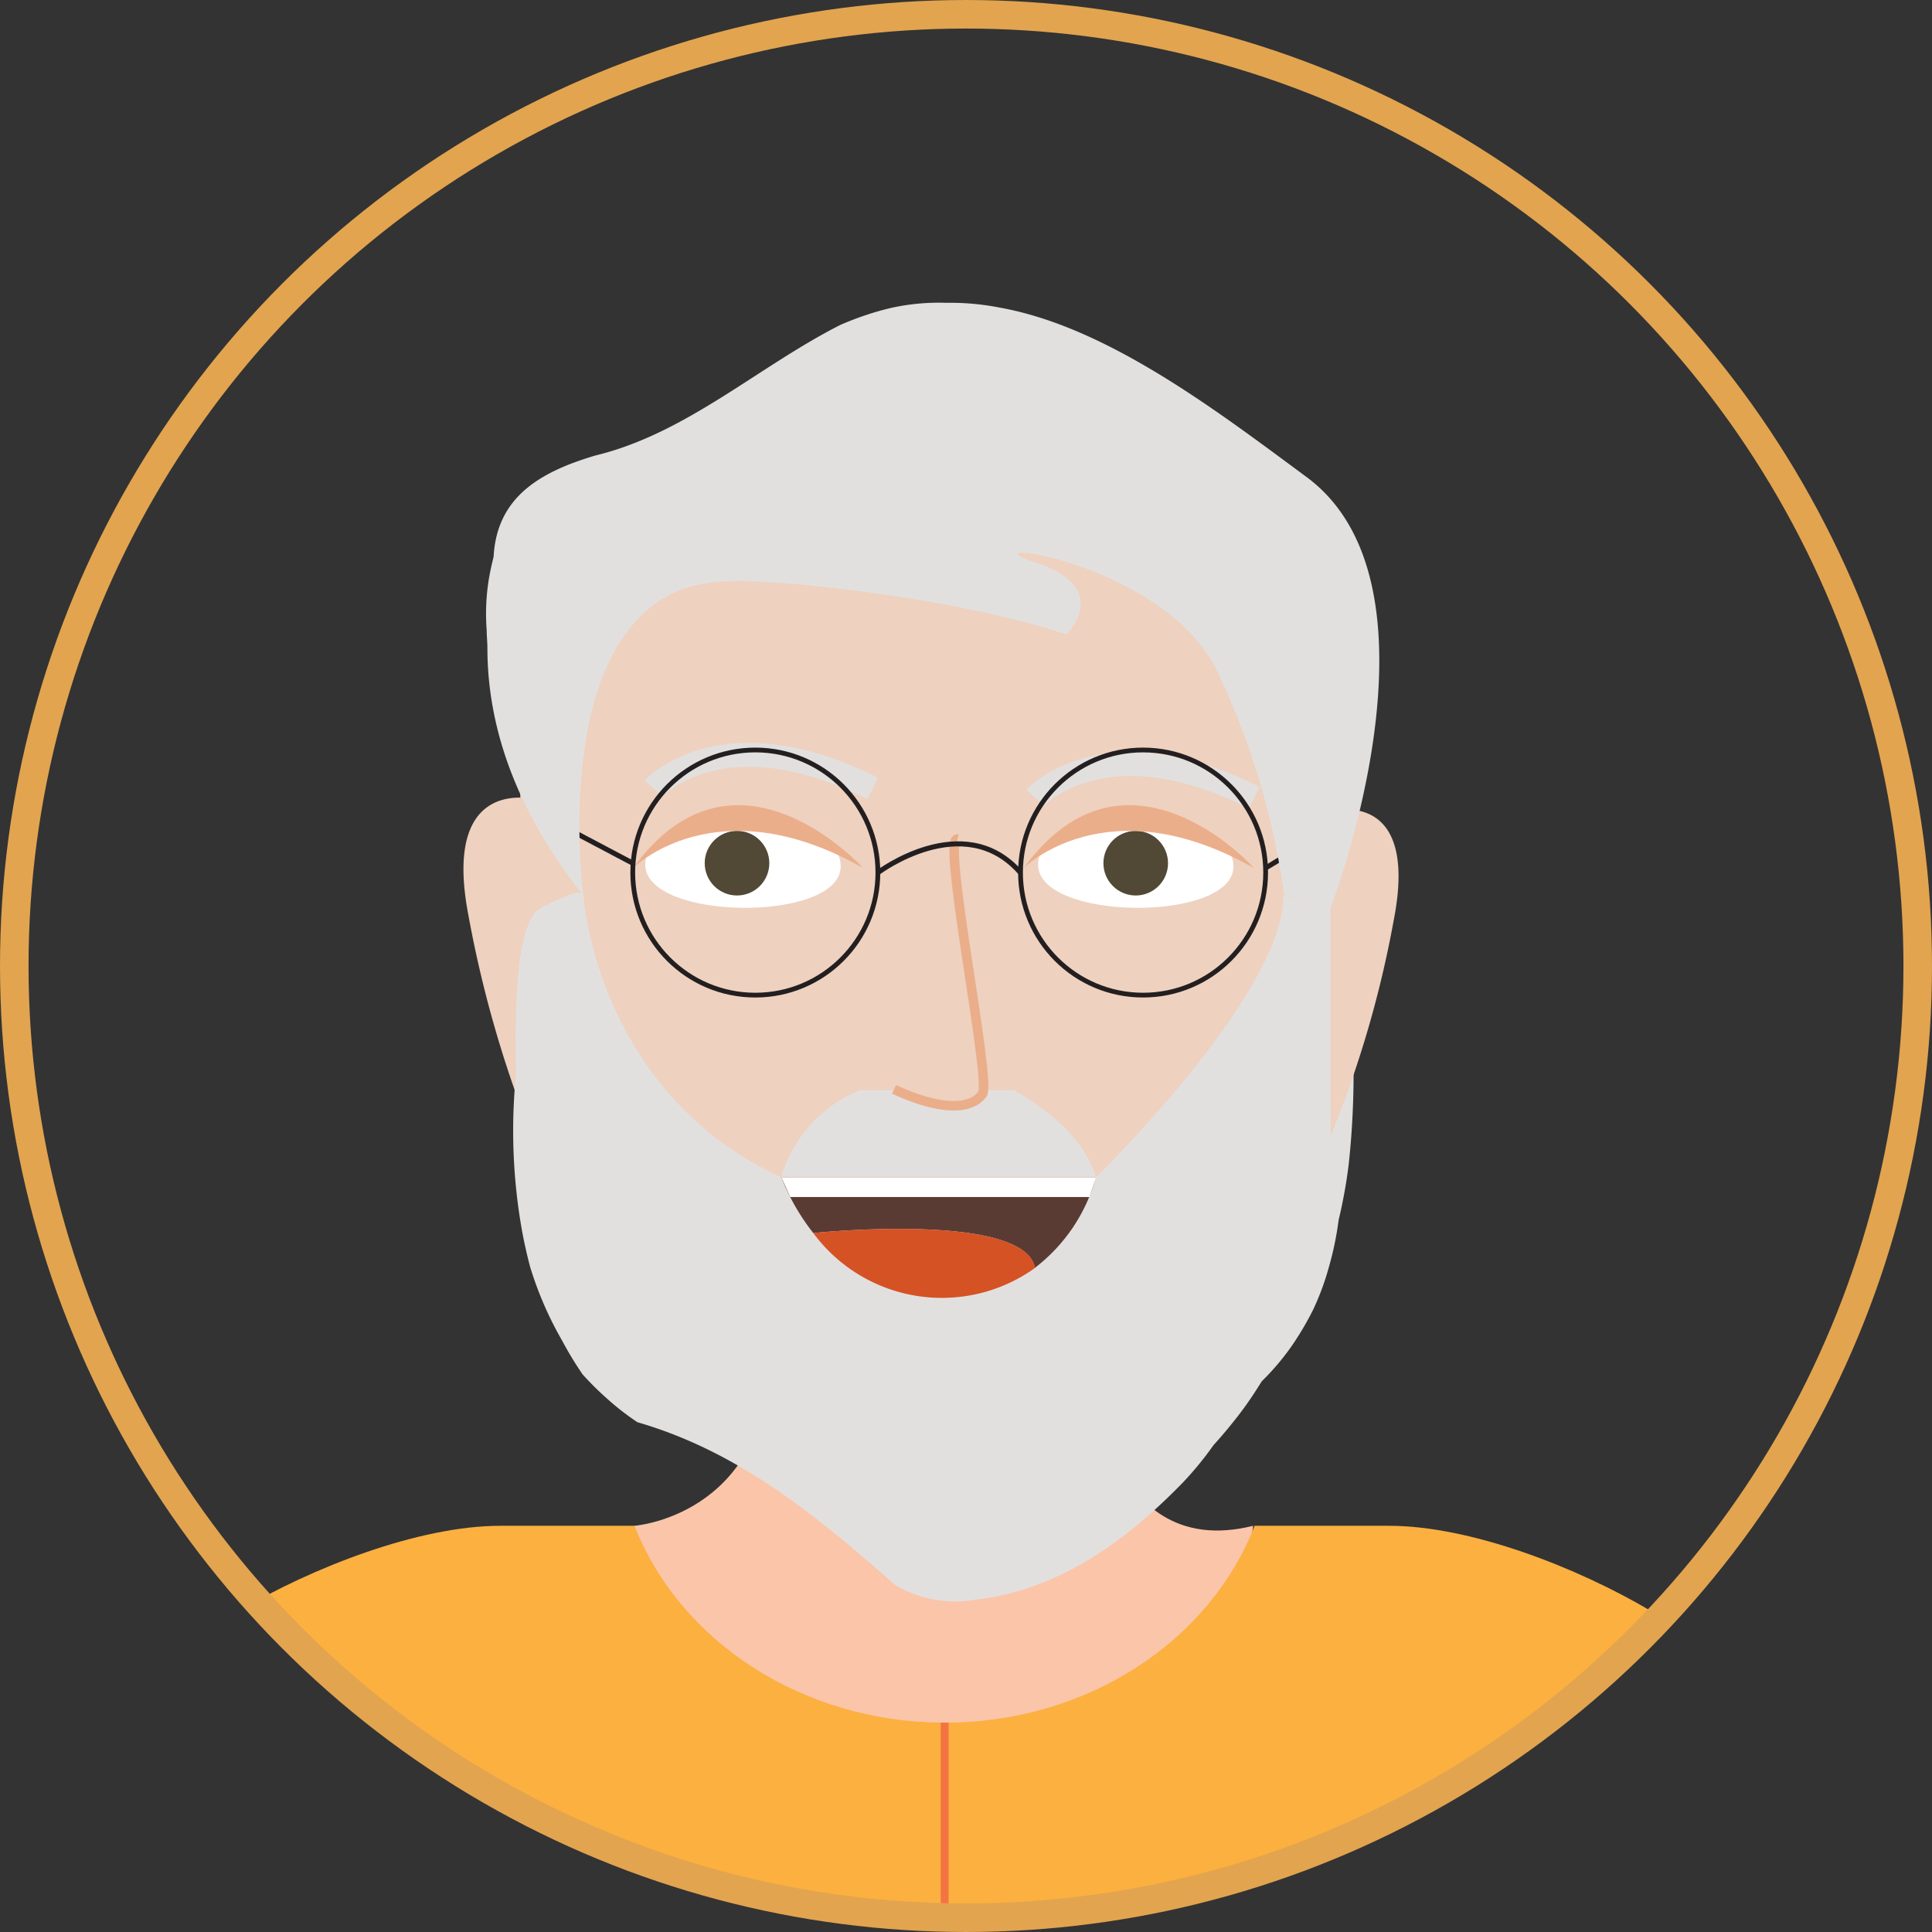 <svg xmlns="http://www.w3.org/2000/svg" xmlns:xlink="http://www.w3.org/1999/xlink" viewBox="0 0 133.98 133.98"><rect x="0" y="0" width="133.98" height="133.98" fill="#333333" stroke="none"/><defs><style>.cls-1,.cls-14,.cls-15{fill:none;}.cls-1{stroke:#e2a44f;stroke-width:1.98px;}.cls-1,.cls-10,.cls-11,.cls-14,.cls-15,.cls-17{stroke-miterlimit:10;}.cls-2{clip-path:url(#clip-path);}.cls-3{fill:#fbc5aa;}.cls-4{fill:#d8dcec;}.cls-10,.cls-11,.cls-5{fill:#eed1bf;}.cls-6{fill:#e2e0df;}.cls-7{fill:#fff;}.cls-8{fill:#514835;}.cls-9{fill:#ebae8a;}.cls-10{stroke:#ebae8a;stroke-width:0.66px;}.cls-11{stroke:#e2e0df;stroke-width:1.66px;}.cls-12{fill:#5a3b34;}.cls-13{fill:#d55225;}.cls-14,.cls-15{stroke:#231f20;}.cls-14{stroke-width:0.35px;}.cls-15{stroke-width:0.33px;}.cls-16{fill:#fbb040;}.cls-17{fill:#00a881;stroke:#f37443;stroke-width:0.55px;}.cls-18{fill:#007dac;}.cls-19{fill:#44515c;}.cls-20{fill:#e06a4d;}</style><clipPath id="clip-path"><circle class="cls-1" cx="66.99" cy="66.99" r="66"/></clipPath></defs><title>Asset 25</title><g id="Layer_2" data-name="Layer 2"><g id="Glavno_Besedilo" data-name="Glavno Besedilo"><g class="cls-2"><path class="cls-3" d="M44,105.81s9-.67,9.41-11.48H75.46s.9,14.12,11.44,11.48l-1,8.12L64.42,122.5l-18.69-5-4.56-9.07Z"/><path class="cls-4" d="M130.25,227.56l-28.08-1.22V136s6.49-37.43,16.47-17.12Q126.92,175.69,130.25,227.56Z"/><path class="cls-5" d="M37.18,55.45s-6.61-1.85-4.69,8.06a80.09,80.09,0,0,0,4.69,16Z"/><path class="cls-5" d="M61.65,28h5.56A25.58,25.58,0,0,1,92.79,53.62V73.76a28.36,28.36,0,0,1-28.36,28.36h0A28.36,28.36,0,0,1,36.08,73.76V53.62A25.58,25.58,0,0,1,61.65,28Z"/><path class="cls-6" d="M40.46,62.1s.87,13.65,13.72,19.54H76s13-12.63,13-19.54l3.73.87a58.52,58.52,0,0,1,.8,17.77,34.54,34.54,0,0,1-.7,3.87,21.86,21.86,0,0,1-.67,3.24,18,18,0,0,1-1.11,3,20.5,20.5,0,0,1-1.55,2.6,17.35,17.35,0,0,1-2,2.34c-.49.79-1,1.56-1.57,2.3s-1.15,1.44-1.77,2.12a23.2,23.2,0,0,1-2.12,2.59c-3.35,3.45-7.14,6.33-11.57,7.58a16.81,16.81,0,0,1-2.74.54,8.21,8.21,0,0,1-5.65-1c-5.65-5-11-9.3-17.87-11.29a17.48,17.48,0,0,1-2-1.54,21.45,21.45,0,0,1-1.8-1.77A23.9,23.9,0,0,1,39,93a24.72,24.72,0,0,1-2.23-5.12c-.23-.87-.43-1.75-.59-2.65a39.44,39.44,0,0,1-.4-10.71c0-1.31-.06-2.64,0-3.9.07-3.78.5-7,1.71-7.64C40.68,61.29,40.46,62.1,40.46,62.1Z"/><path class="cls-7" d="M58.3,60.1c.05-4.36-13.5-4.53-13.55-.16C44.7,63.87,58.25,64,58.3,60.1Z"/><path class="cls-7" d="M85.54,60.1c0-4.36-13.5-4.53-13.55-.16C71.94,63.87,85.49,64,85.54,60.1Z"/><circle class="cls-8" cx="51.11" cy="59.86" r="2.24"/><circle class="cls-8" cx="78.76" cy="59.86" r="2.24"/><path class="cls-9" d="M43.91,60.19s5.76-5.78,15.94,0C59.85,60.19,51,50.4,43.91,60.19Z"/><path class="cls-9" d="M71,60.19s5.76-5.78,15.94,0C87,60.19,78.13,50.4,71,60.19Z"/><path class="cls-6" d="M59.64,75.6a9.37,9.37,0,0,0-5.46,6H76c-.76-2.34-2.75-4.33-5.7-6Z"/><path class="cls-10" d="M62,75.54s4.61,2.33,6.13.34c.65-.86-2.88-18-1.73-17.69"/><path class="cls-11" d="M45.32,54.68s4.79-5.25,15.2,0"/><path class="cls-11" d="M71.79,55.32s4.79-5.26,15.19,0"/><path class="cls-12" d="M76,81.64a11.85,11.85,0,0,1-4.23,6.28C71,84,56.45,85.5,56.4,85.51a15.33,15.33,0,0,1-2.22-3.87Z"/><path class="cls-13" d="M71.79,87.92h0A11.09,11.09,0,0,1,56.4,85.51C56.45,85.5,71,84,71.79,87.92Z"/><polygon class="cls-12" points="56.4 85.51 56.4 85.51 56.4 85.51 56.4 85.51"/><path class="cls-5" d="M92.28,56.26s6.17-1.72,4.38,7.51a74.51,74.51,0,0,1-4.38,15Z"/><polygon class="cls-7" points="54.18 81.64 54.8 83.01 75.55 83.01 76.02 81.64 54.18 81.64"/><path class="cls-14" d="M60.89,60.51s5.94-4.48,9.87,0"/><line class="cls-14" x1="37.69" y1="56.59" x2="43.88" y2="59.86"/><line class="cls-14" x1="93.96" y1="56.46" x2="87.77" y2="60.19"/><circle class="cls-15" cx="52.38" cy="60.51" r="8.5"/><circle class="cls-15" cx="79.27" cy="60.51" r="8.5"/><path class="cls-6" d="M40.46,62.1S38.54,48,44.76,42.41a8.4,8.4,0,0,1,1.91-1.28,6.22,6.22,0,0,1,1.25-.45c2.33-.65,5-.32,7.38-.17l1.8.19C68.21,41.9,73.94,44,73.94,44s3.33-3.2-2.15-5,8.91-.22,12.67,7.64a53.39,53.39,0,0,1,4.6,15.43l3.22.87s8.57-22.19-1.62-29.82C85.08,29,78.16,23.69,71.32,21.79a20.89,20.89,0,0,0-2-.46A17.71,17.71,0,0,0,65.62,21a15.25,15.25,0,0,0-3.72.33,18.7,18.7,0,0,0-1.85.52c-.6.2-1.19.43-1.77.68-5.7,2.89-10.69,7.54-17,9.06q-.91.27-1.77.6c-2.83,1.12-5.09,2.84-5.28,6.43-.14.55-.26,1.1-.35,1.67a14.88,14.88,0,0,0-.13,3.4c0,.41.05.83.05,1.27C33.81,49.7,35.28,55.59,40.46,62.1Z"/><path class="cls-4" d="M.78,227.56l28.07-1.22V136s-6.49-37.43-16.46-17.12Q4.11,175.69.78,227.56Z"/><path class="cls-16" d="M96.33,105.81H87c-3.07,7.94-11.52,13.65-21.48,13.65S47.11,113.75,44,105.81H34.7c-11.31,0-29.64,11.6-22.24,12.43,3.12.35,7,4.76,10.57,15.84v99.5h85v-99.5c3.59-11.08,7.45-15.49,10.56-15.84C126,117.41,107.64,105.81,96.33,105.81Z"/><line class="cls-17" x1="65.51" y1="233.58" x2="65.51" y2="119.46"/><rect class="cls-18" x="23.03" y="233.58" width="84.9" height="28.67"/><polygon class="cls-18" points="65.52 262.25 51.48 392.99 35.42 392.99 23.03 262.25 65.52 262.25"/><polygon class="cls-18" points="107.92 262.25 93.96 392.99 78 392.99 65.66 262.25 107.92 262.25"/><path class="cls-5" d="M9,227.18s-3.18,25.07,14,27.59v-28.2Z"/><path class="cls-19" d="M78,393v12.4h41.48S125,393,99.93,395.28c0,0-6.1-1.07-5.34-8.18"/><path class="cls-19" d="M51.41,393v12.4H9.92S4.45,393,29.48,395.28c0,0,6.1-1.07,5.34-8.18"/><circle class="cls-20" cx="72.63" cy="140.47" r="2.14"/><circle class="cls-20" cx="58.61" cy="140.47" r="2.14"/><circle class="cls-20" cx="72.63" cy="156.61" r="2.14"/><circle class="cls-20" cx="58.61" cy="156.61" r="2.14"/><circle class="cls-20" cx="72.63" cy="172.75" r="2.14"/><circle class="cls-20" cx="58.61" cy="172.75" r="2.14"/><circle class="cls-20" cx="72.63" cy="188.89" r="2.14"/><circle class="cls-20" cx="58.61" cy="188.89" r="2.14"/><circle class="cls-20" cx="72.63" cy="205.04" r="2.14"/><circle class="cls-20" cx="58.61" cy="205.04" r="2.14"/></g><circle class="cls-1" cx="66.99" cy="66.99" r="66"/></g></g></svg>